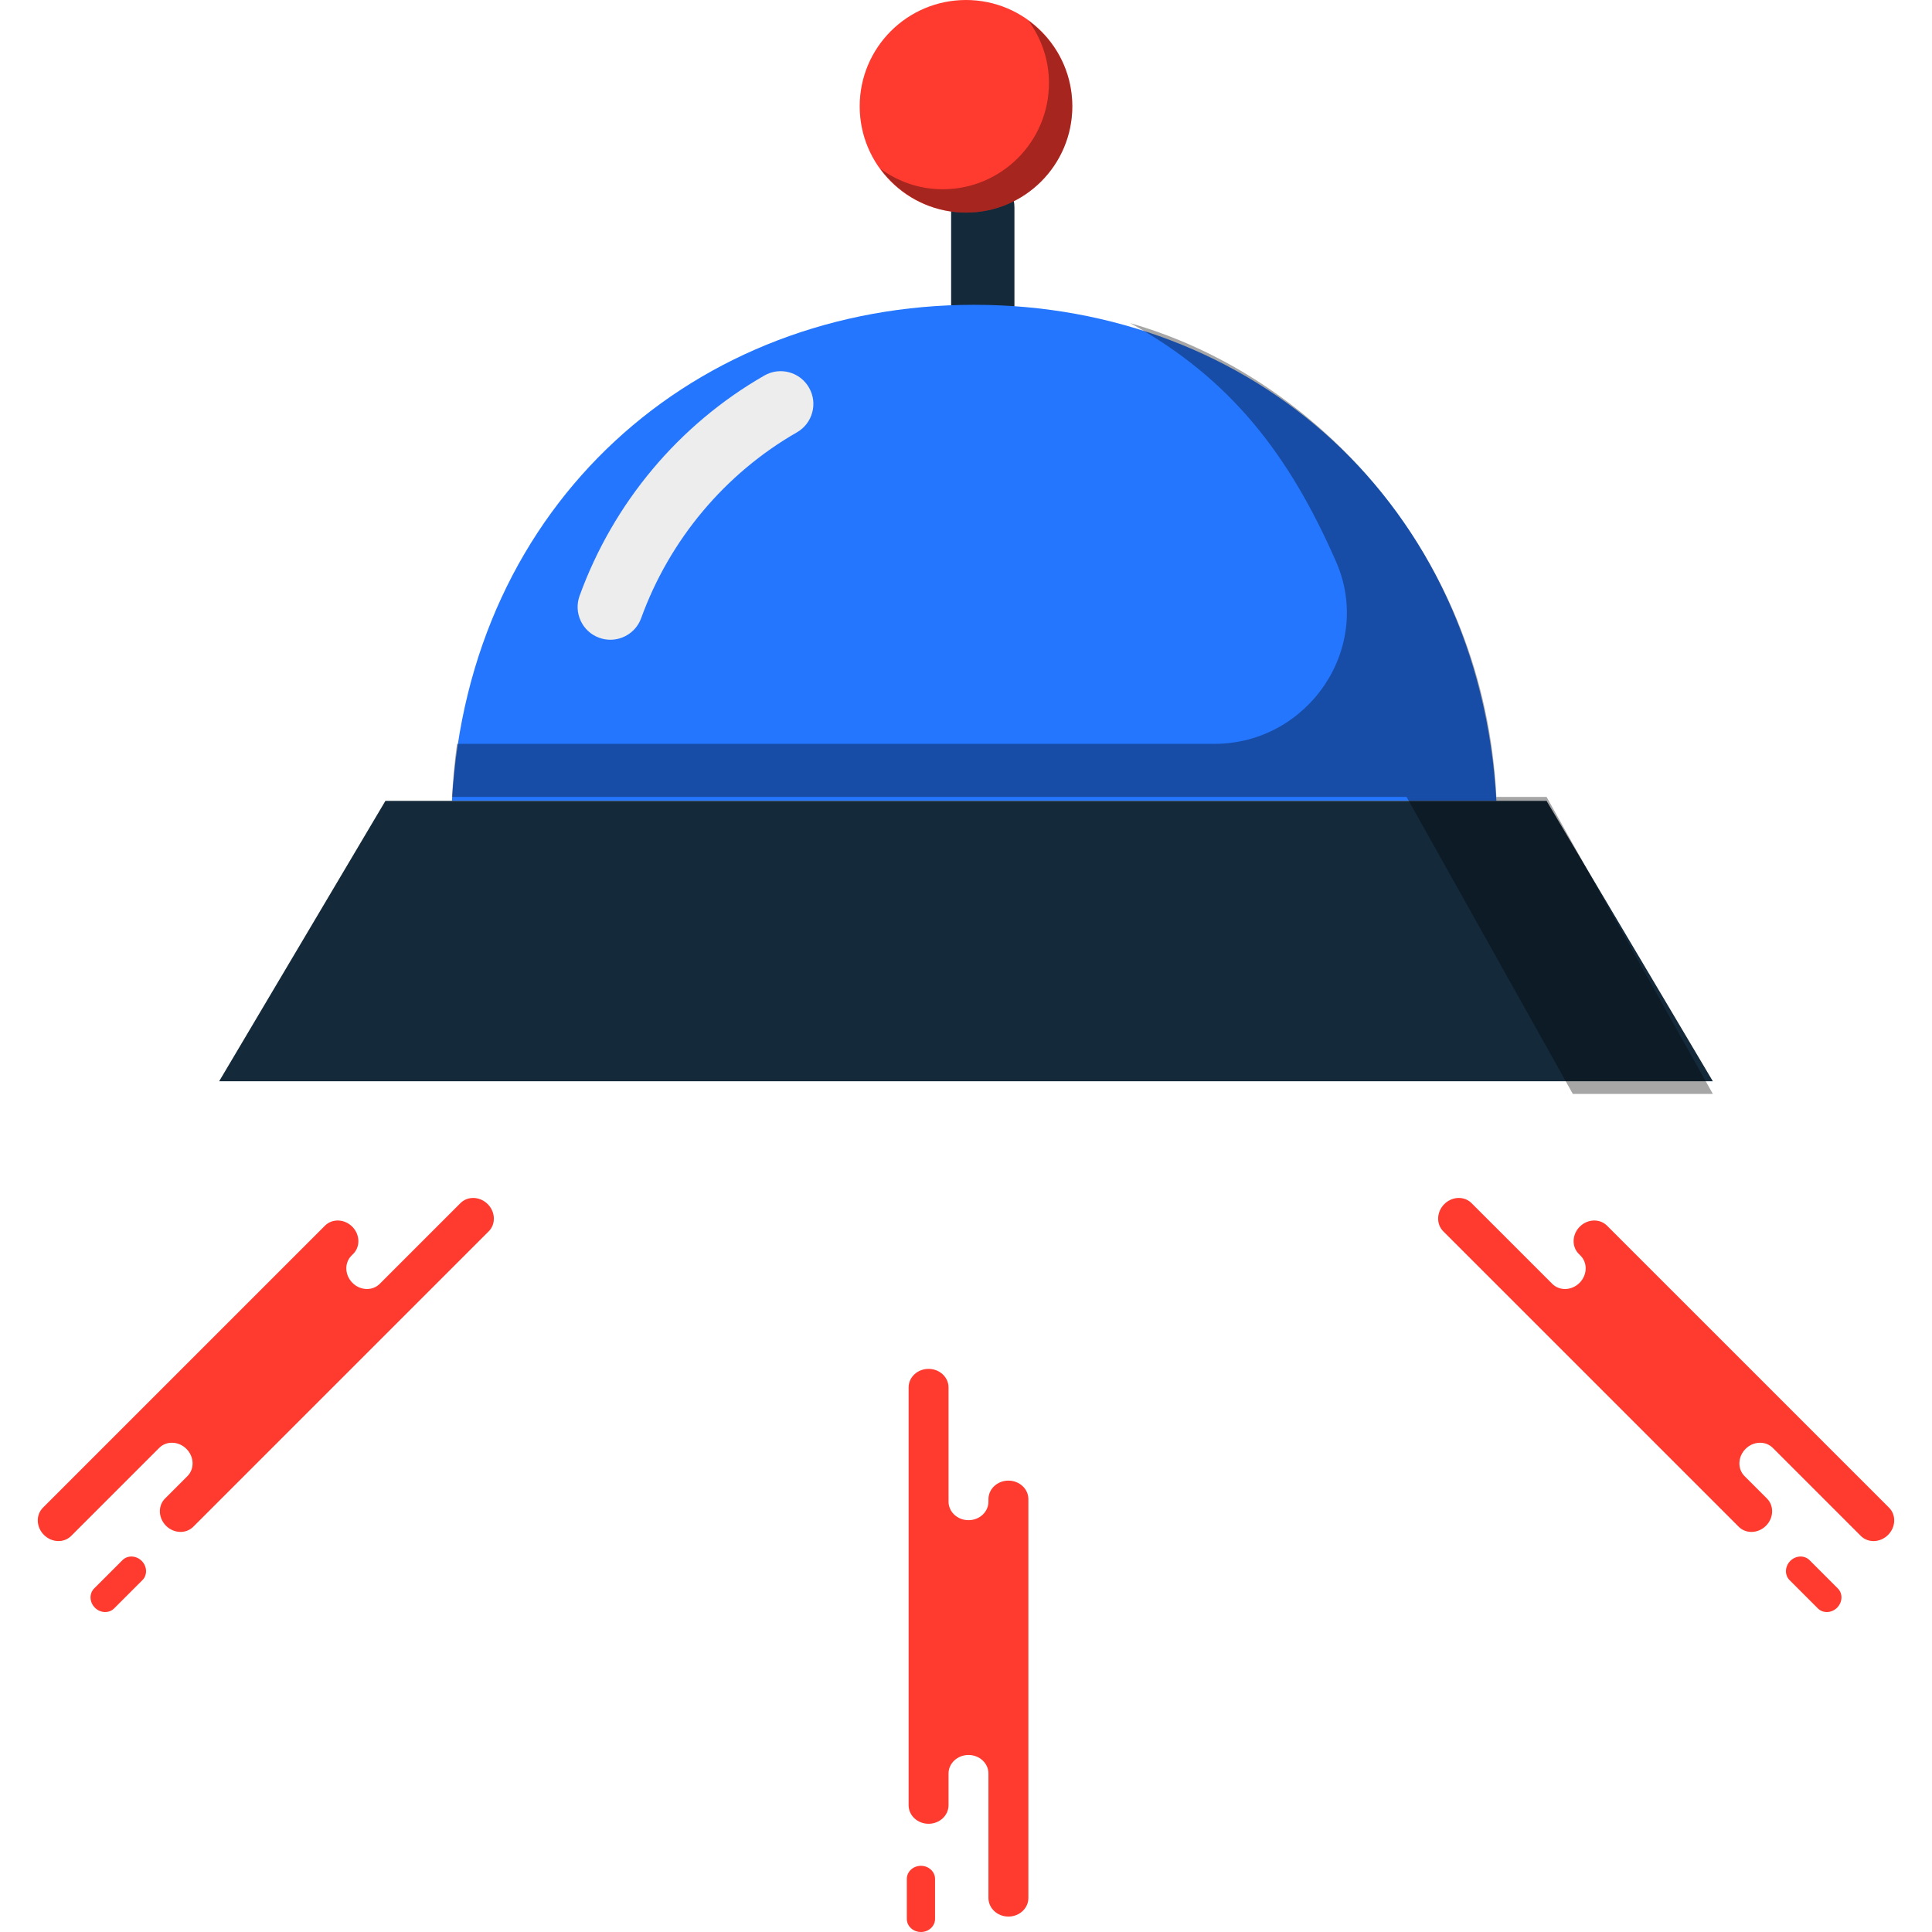 <?xml version="1.0" encoding="iso-8859-1"?>
<!-- Generator: Adobe Illustrator 19.1.0, SVG Export Plug-In . SVG Version: 6.00 Build 0)  -->
<svg version="1.1" id="Capa_1" xmlns="http://www.w3.org/2000/svg" xmlns:xlink="http://www.w3.org/1999/xlink" x="0px" y="0px"
	 viewBox="0 0 213.601 213.601" style="enable-background:new 0 0 213.601 213.601;" xml:space="preserve">
<g>
	<g id="group-95svg">
		<path id="path-1_155_" style="fill:#FF3A2F;" d="M181.824,139.661l-4.154-4.153c-0.801-0.8-2.149-0.752-3.011,0.11
			s-0.911,2.209-0.111,3.01l0.194,0.194c0.801,0.801,0.751,2.148-0.11,3.011c-0.862,0.861-2.21,0.91-3.011,0.11l-8.93-8.929
			c-0.801-0.801-2.148-0.751-3.01,0.111c-0.862,0.861-0.912,2.21-0.111,3.01l10.731,10.731l21.933,21.932
			c0.802,0.801,2.149,0.752,3.011-0.11s0.911-2.21,0.111-3.01l-2.479-2.479c-0.8-0.8-0.751-2.148,0.111-3.01
			c0.862-0.863,2.21-0.912,3.011-0.111l9.733,9.733c0.801,0.801,2.148,0.751,3.011-0.111c0.861-0.862,0.911-2.21,0.11-3.01
			l-0.726-0.727L181.824,139.661z"/>
		<path id="path-2_155_" style="fill:#FF3A2F;" d="M197.853,174.697c-0.564-0.564-0.527-1.515,0.083-2.125
			c0.609-0.61,1.561-0.647,2.125-0.083l3.13,3.13c0.564,0.565,0.528,1.516-0.082,2.127c-0.61,0.609-1.562,0.646-2.126,0.081
			L197.853,174.697z"/>
		<path id="path-3_155_" style="fill:#FF3A2F;" d="M113.697,171.62v-5.873c0-1.133-0.987-2.051-2.207-2.051
			c-1.218,0-2.207,0.918-2.207,2.051v0.273c0,1.132-0.987,2.05-2.207,2.05c-1.218,0-2.207-0.918-2.207-2.05v-12.628
			c0-1.132-0.988-2.05-2.206-2.05c-1.219,0-2.207,0.918-2.207,2.05v15.175v31.017c0,1.134,0.988,2.052,2.207,2.052
			c1.218,0,2.206-0.918,2.206-2.052v-3.503c0-1.133,0.989-2.051,2.207-2.051c1.22,0,2.207,0.918,2.207,2.051v13.765
			c0,1.131,0.989,2.049,2.207,2.049c1.22,0,2.207-0.918,2.207-2.049v-1.029V171.62z"/>
		<path id="path-4_155_" style="fill:#FF3A2F;" d="M100.257,207.728c0-0.797,0.699-1.443,1.561-1.443s1.561,0.646,1.561,1.443v4.427
			c0,0.799-0.699,1.446-1.561,1.446s-1.561-0.647-1.561-1.446V207.728z"/>
		<path id="path-5_154_" style="fill:#FF3A2F;" d="M31.777,139.661l4.154-4.153c0.801-0.8,2.149-0.752,3.011,0.11
			c0.862,0.862,0.911,2.209,0.11,3.01l-0.193,0.194c-0.801,0.801-0.751,2.148,0.11,3.011c0.862,0.861,2.21,0.91,3.011,0.11
			l8.929-8.929c0.801-0.801,2.149-0.751,3.011,0.111c0.862,0.861,0.912,2.21,0.111,3.01L43.3,146.866l-21.934,21.932
			c-0.8,0.801-2.148,0.752-3.01-0.11c-0.862-0.862-0.912-2.21-0.111-3.01l2.478-2.479c0.801-0.8,0.752-2.148-0.11-3.01
			c-0.862-0.863-2.21-0.912-3.011-0.111l-9.733,9.733c-0.801,0.801-2.149,0.751-3.011-0.111c-0.861-0.862-0.911-2.21-0.11-3.01
			l0.726-0.727L31.777,139.661z"/>
		<path id="path-6_151_" style="fill:#FF3A2F;" d="M15.748,174.697c0.564-0.564,0.527-1.515-0.082-2.125
			c-0.61-0.61-1.562-0.647-2.126-0.083l-3.13,3.13c-0.564,0.565-0.527,1.516,0.082,2.127c0.61,0.609,1.562,0.646,2.126,0.081
			L15.748,174.697z"/>
		<path id="path-7_147_" style="fill:#142A3B;" d="M108.656,37.422c-1.999,0-3.5-1.621-3.5-3.62V22.941c0-1.999,1.501-3.62,3.5-3.62
			s3.5,1.621,3.5,3.62v10.861C112.156,35.801,110.655,37.422,108.656,37.422z"/>
		<path id="path-8_123_" style="fill:#2476FF;" d="M165.441,88.545c-1.868-32.999-26.996-54.846-57.736-54.846
			S51.836,55.546,49.968,88.545H165.441z"/>
		<path id="path-9_108_" style="fill:#EDEDED;" d="M67.482,70.73c-0.41,0-0.827-0.07-1.235-0.219
			c-1.88-0.682-2.85-2.758-2.168-4.639c3.734-10.289,10.989-18.938,20.425-24.352c1.736-1.002,3.948-0.396,4.942,1.339
			c0.995,1.734,0.396,3.947-1.339,4.94c-7.953,4.564-14.07,11.861-17.222,20.546C70.352,69.815,68.962,70.73,67.482,70.73z"/>
		<path id="path-10_97_" style="fill:#142A3B;" d="M189.372,119.545H24.228l18.383-31h128.378L189.372,119.545z"/>
		<path id="path-11_84_" style="fill:#FF3A2F;" d="M118.554,11.752c0,6.491-5.263,11.752-11.753,11.752
			c-6.491,0-11.753-5.261-11.753-11.752S100.31,0,106.801,0C113.291,0,118.554,5.261,118.554,11.752z"/>
		<path id="path-12_74_" style="opacity:0.35;fill:#010101;enable-background:new    ;" d="M124.953,35.726
			c11.092,6.104,17.605,14.579,22.764,26.376c4.16,9.508-3.081,20.138-13.459,20.138H50.526c-0.25,1.698-0.452,4.122-0.558,5.868
			h115.473C164.125,61.324,145.57,41.608,124.953,35.726z"/>
		<path id="path-13_58_" style="opacity:0.35;fill:#010101;enable-background:new    ;" d="M170.989,88.108h-15.482l18.384,32.837
			h15.481L170.989,88.108z"/>
		<path id="path-14_47_" style="opacity:0.35;fill:#010101;enable-background:new    ;" d="M113.697,2.275
			c1.416,1.94,2.276,4.31,2.276,6.896c0,6.492-5.262,11.754-11.752,11.754c-2.587,0-4.956-0.861-6.897-2.276
			c2.137,2.93,5.572,4.855,9.477,4.855c6.49,0,11.753-5.261,11.753-11.752C118.554,7.848,116.628,4.411,113.697,2.275z"/>
	</g>
</g>
<g>
</g>
<g>
</g>
<g>
</g>
<g>
</g>
<g>
</g>
<g>
</g>
<g>
</g>
<g>
</g>
<g>
</g>
<g>
</g>
<g>
</g>
<g>
</g>
<g>
</g>
<g>
</g>
<g>
</g>
</svg>
